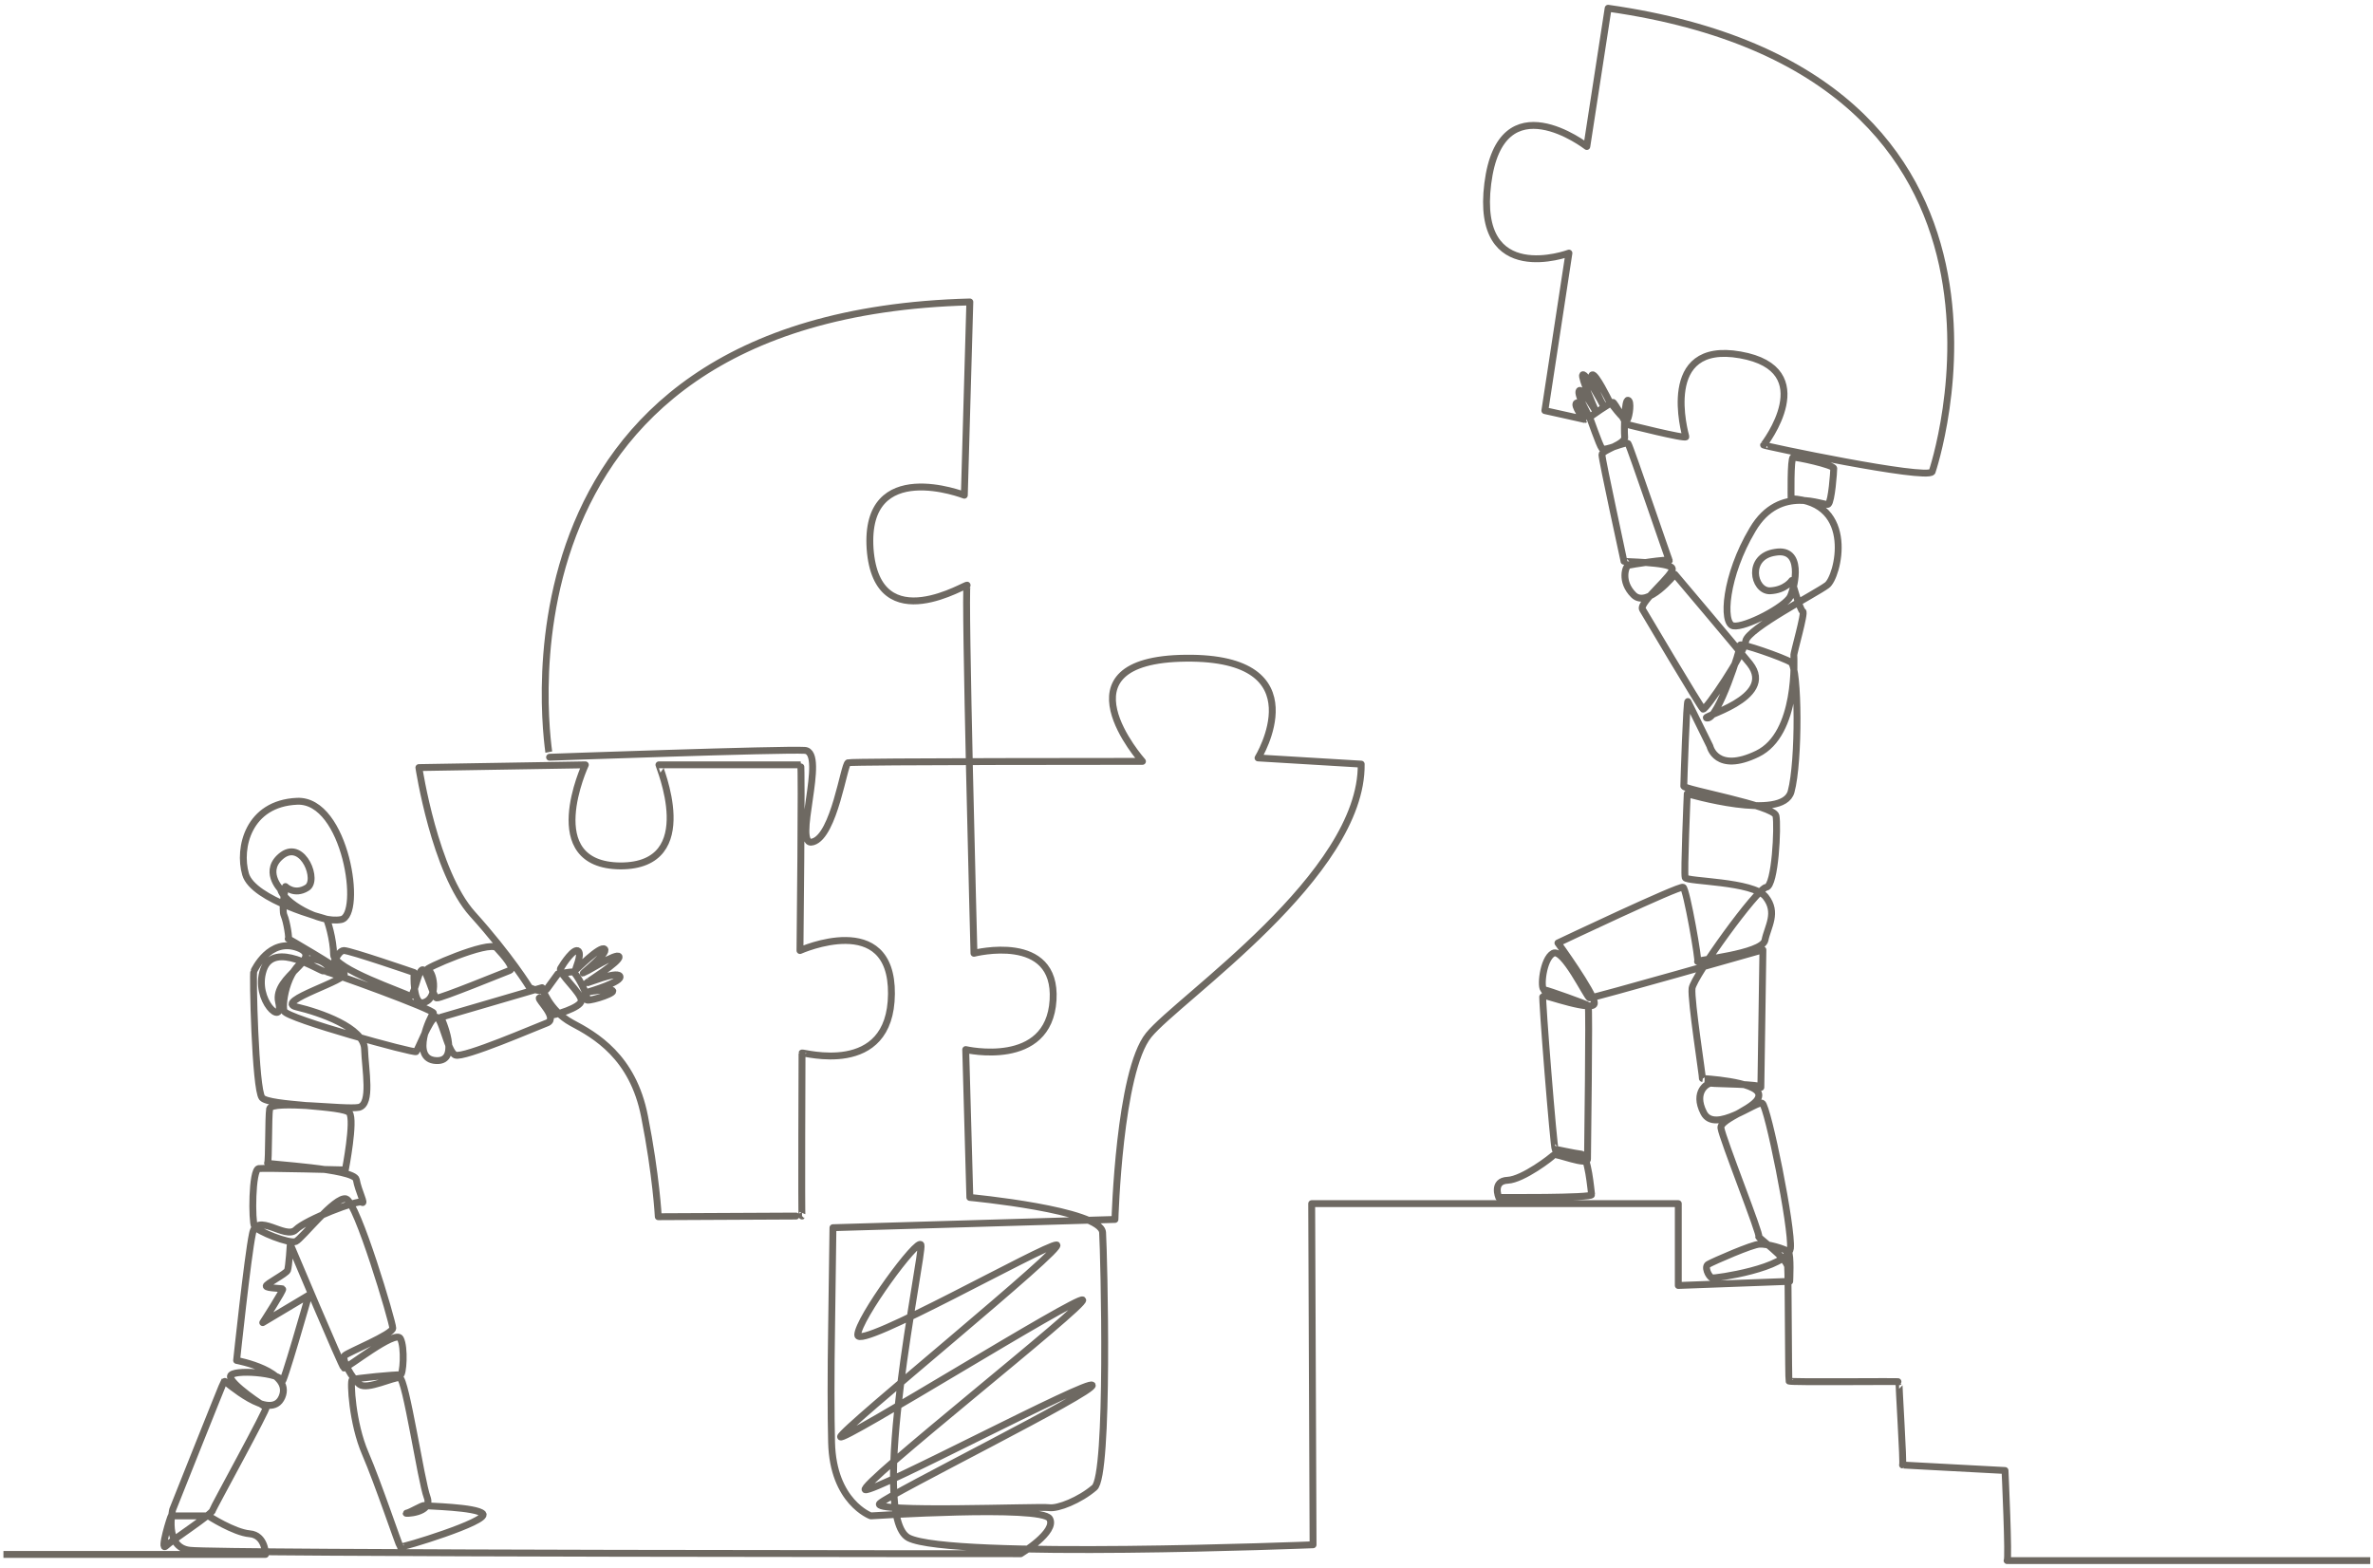 <svg xmlns="http://www.w3.org/2000/svg" width="345" height="228" fill="none"><path stroke="#6E6962" stroke-linecap="square" stroke-linejoin="round" stroke-miterlimit="1" stroke-width="1" d="M1 226h37.6s0-2.8-2.3-3-6-2.6-6-2.6-5.3 0-5.4 0c-.1 0-1.7 5.2-.8 4.4.8-.8 6.8-4.7 6.8-5.2.1-.4 8.1-14.9 7.8-15-.3-.1-5.3-3.4-5.2-4.5.1-1.1 7.5-.5 7.5.7s3.9-12.5 3.9-12.5l-6.7 4s3.1-4.8 2.9-4.9c-.3-.1-2.3-.1-2.4-.4s2.9-1.8 3.1-2.3.4-3.8.4-3.8 7.5 17.8 7.8 18c.4.1 7.5-5.6 8.2-4.3.7 1.3.4 5.4 0 5.3s-6.7.5-7 .7 0 6.3 1.9 10.7c1.9 4.4 4.9 13.4 5.1 13.6.1.2 12.9-3.7 12-4.8-.9-1-8.2-1.1-8.5-1.2s-2 1-2.6 1.1 3.9.1 3-2.3-3.1-17.3-4-17.4-4.7 1.8-5.8 1c-1.1-.8-2.7-3.7-2.2-4.2s7-3.1 7-4-5.2-18.4-6.8-18.8c-1.6-.4-6.4 5.8-7.3 6.2-.9.4-5.6-1.5-6-2.2s-.4-8.2.6-8.4c1-.1 12.6.2 12.6.2s1.4-7.2.6-8.3c-.8-1.1-11.7-1-12.7-2.2s-1.4-18.2-1.2-18.4c.1-.2 2.3-4.9 6.4-3.4 4 1.5-3.7 4.1-2.8 7.9.9 3.8-3.7-.3-2.2-4.7 1.5-4.4 8.3.3 8.8.2.4-.1 16.3 5.7 15.9 6.1s-3.4 6.7.4 6.9c3.7.2.7-6.3.7-6.3l14.7-4.3s1 3.3 4.3 5.1c3.4 1.8 8.9 4.9 10.6 13.6 1.7 8.6 2 14.6 2 14.6s21-.1 20.9-.1c-.1.1 0-23.5 0-23.7s12.9 3.7 13-8.6c.1-12.3-13.3-6.3-13.3-6.3s.3-27 .1-27H95.8c-.1 0 6.3 14.7-5.6 14.7-11.9-.1-5.1-14.7-5.1-14.7l-24.2.4s2.3 15.2 7.8 21.3S77 143.6 77 143.6s2 .9 2.5.2c.5-.7 1.6-2.2 1.6-2.2s1.8-.3 2.2-.3 2.3 3.5 2 4 3.8-.7 3.8-1.2-3.5.1-3.5.1 5.1-1.5 4.5-2.3c-.6-.7-4.7 1.1-4.8 1-.1 0 4.9-3.1 4.7-3.8-.2-.7-5.1 2.4-5.2 2.4-.1 0 3.7-3 3.1-3.5-.6-.6-4.2 3.1-4.2 3-.1-.1.9-2.1.4-2.7-.6-.6-2.2 1.8-2.6 2.5-.4.7 3.1 3.6 3 4.7 0 1-4.1 2.2-4.5 2.1 0 0-1.4-2.8-1.6-2.5-.2.3 2.7 2.9 1.2 3.6-1.6.6-12.2 5.2-13.4 4.7s-2-5.9-2.9-5.5-2.5 4.7-2.8 5c-.2.3-18.8-4.8-19.2-5.9-.4-1.1.6-7.1 3.8-7.5 2.1-.2 3 1.6 3 1.6s.9-2.9 1.9-2.9c.9 0 10.2 3.2 10.2 3.2s-.3 5.2 1.6 4.3c2-.8 1.2-4.7.3-4.7-.8 0 8.9-4.3 10.1-3.2 1.1 1.2 2.7 3 1.9 3.3s-10.1 4.1-10.6 4c-.5 0-1.5-4.3-2.1-4.1-.7.2-1.2 4.3-1.9 3.8-.7-.5-11-3.9-11-6s-.9-5.2-1.1-5.2c-.1 0-10.6-2.7-11.7-6.5-1.1-3.8.4-10.3 7.5-10.6s9.6 16.6 6.4 17.2-8.5-2.6-8.8-4.4c0 0-2.7-2.8.3-5 3-2.1 5.3 3.8 3.5 4.8-1.8 1.1-3.1-.2-3.1-.2s-.6 3.3-.2 4.2c.4.9.8 3.5.6 3.4-.1-.1 7.1 4.1 8.1 5s-10.3 4.1-6.9 4.9c3.4.8 9.8 3 9.9 6.1s1.1 8-.8 8.5c-2 .4-12.7-1.1-13 .2-.2 1.3-.1 7.7-.3 7.9-.1.2 12.6.8 12.9 2.4.3 1.7 1.4 3.7.8 3.3-.5-.4-8.1 2.5-9.6 4s-5.7-2.7-6.3.6c-.7 3.3-2.3 18.4-2.3 18.4s8.2 1.5 6.6 5.3c-1.6 3.8-8.3-2.4-8.4-2.3s-7.5 18.7-7.5 18.7-1.3 5.5 2.5 5.9c3.8.5 120.8.5 120.8.5s5.3-3.2 4.2-5.1c-1.2-2-26-.4-26-.4s-5.5-2-5.7-10.7c-.1-3.9-.1-10.4 0-16.5.1-7.7.2-14.7.2-14.7l41-1.2s.6-21.5 4.9-26.8 31.1-23.3 30.9-39.4l-15-.9s9-14.7-10.5-14.5-6.3 15-6.3 15-42.2 0-42.8.2-2 10.6-5.1 11.5c-3.1 1 2.1-13.1-1.2-13.3s-37.1 1-37.1 1S68.6 45.8 141 43.9l-.8 28.1s-14.6-5.7-13.7 7.8c1 13.5 14.5 4.7 14.1 5.3s1 53.5 1 53.5 12.1-3.1 11.5 6.8c-.6 10-12.7 7.2-12.7 7.2l.6 21.5s19.1 1.8 19.3 5.1c.2 3.3 1 35.4-1.2 37.1-2.1 1.8-5.3 3.1-6.6 2.9-1.4-.2-26 .8-24.6-.6s31.3-16.2 30.9-17.2-31.6 15.6-33 15.2 32.4-27 31.6-27.6-35.2 20.9-35.2 19.9S155.4 181 153.6 181s-28.9 15.4-28.9 13.1 8.8-14.3 9.2-13.1c.4 1.2-7.8 39.5-1.8 42.6 6.1 3.1 58.8 1 58.8 1l-.2-49.6H244v11.9l16.2-.6s.2-3.9-.2-4.3-3.1-1.2-4.2-1.1c-1 0-6.7 2.5-7.4 2.9-.7.3 0 1.8.5 2 .4.1 11-1.4 11.4-4.3.3-2.9-3.3-20.7-4.1-21.1s-6.9 4.5-8.5 1.4.6-4.4 1.1-4.3 7.3.1 7.2.6c0 .5.3-19.8.3-20 0 0-24.9 7.1-25.2 7-.4-.1-3.8-7.3-5.3-6.5s-1.9 5.2-1.3 5.3c.6.1 6.2 2.1 6.4 2.3.2.3-.1 21.3-.1 22.3.1 1.1-4.7-.9-4.9-.6-.2.3-4.5 3.6-6.7 3.7-2.3.1-1.3 2.5-1.3 2.5s13.6.1 13.5-.4c-.1-.6-.5-5.7-1.5-5.9-1-.1-3.6-.7-3.8-.7-.2 0-2-22.4-1.8-22.4.2-.1 7.7 2.6 7.5 1.1-.1-1.5-5.3-8.7-5.3-8.7s17.7-8.4 18.2-8.1c.5.2 2.4 11.1 2.1 10.8-.4-.2 9.4-1.1 9.8-3.1.4-2 1.9-4 .1-6.3-1.8-2.3-11.5-2.2-11.7-2.8-.2-.6.3-12.2.3-12.2s13.9 4.1 15.1-.3c1.2-4.4 1.1-18 0-18.8-1.1-.7-7.5-2.9-7.4-2.5s-3.2 10.8-4.8 10.6c-1.5-.1 10.2-2.8 6.2-7.9-2.1-2.6-10.9-13-10.9-13s-4 5-6 3-1.1-4.2-.8-4.3c.3-.1 6-1 6-.7 0 .2-5.7-16.6-6-17s-3.4 1.2-3.8.7-1.7-4.4-1.8-4.5c-.1 0 3.2-2.3 3.4-2.2.2 0 2 3.2 2 3.2s8.7 2.2 8.6 1.8c-.1-.4-4-14 7.9-11.9s3.5 13 3.4 13.1c-.1.1 23.6 5.1 24.5 3.9 0 0 19.7-57.9-47.1-67.4l-3.1 20.1s-12.5-9.7-14.4 5.4c-1.9 15.2 11.8 10.1 11.8 10.1l-3.5 22.9s5.9 1.3 5.8 1.3c-.1.1-1.7-2.1-1.2-2.4.5-.4 1.8 1.9 1.8 1.9s-1.8-3.2-1.4-3.7 2.5 3.2 2.4 3-2.2-5-1.9-5.3c.4-.4 3 4.4 2.9 4.3s-2-4.1-1.5-4.3c.5-.2 2.4 3.7 2.4 3.7s2.4 3.3 2.7 2.8c.3-.5.6-2.7.1-2.8-.5-.2-.6 4.2-.5 5.3.2 1.1-3.3 1.9-3.3 2.6 0 .8 3.2 15.4 3.2 15.5s6.5.1 7 1c.5.8-4.9 5-4.3 6 0 0 8.4 14.2 8.8 14.5.4.2 6-8.1 6.2-9.9.3-1.8 10.2-6.9 11.8-8.1 1.6-1.1 4.4-12.1-5.2-12.6 0 0-.1-5.9.3-6 .4-.1 5.9 1.1 5.9 1.6s-.3 4.8-.8 5.2-7-3.1-11 3.7c-4 6.7-4.5 13.7-2.8 14s7.6-2.8 8.3-4.3c.7-1.6 1.9-7.1-2.2-6.4-4.2.6-3.2 5.6-.8 5.6 2.3-.1 3.2-1.5 3.2-1.5s1.2 4.4 1.6 4.5c.4.1-1.4 6.2-1.3 6.4 0 .2.7 11.4-5.3 14.3s-6.9-1.1-6.9-1.1-3-6.1-3.2-6.5-.6 11.8-.6 12.3 13.1 2.8 13.4 4.3c.3 1.5-.1 10.2-1.4 10.4-1.3.1-10.6 13-10.8 14.7-.2 1.7 1.6 13.1 1.5 13.1s7.9.4 8.2 2.3c.3 1.9-5.7 3.5-5.5 4.9.2 1.5 5.9 15.8 5.5 15.8-.3 0 4.1 3.1 4.2 4.4.1 1.3.1 16.3.2 16.6.1.2 16.1 0 16 .1-.1 0 .7 12.1.5 12.1s14.9.8 14.9.8.6 13 .3 13.1c-.3 0 52.3 0 52.3 0"/> <style> @media (prefers-color-scheme: dark) { path { stroke: #D4CEC6; } } </style> </svg>


